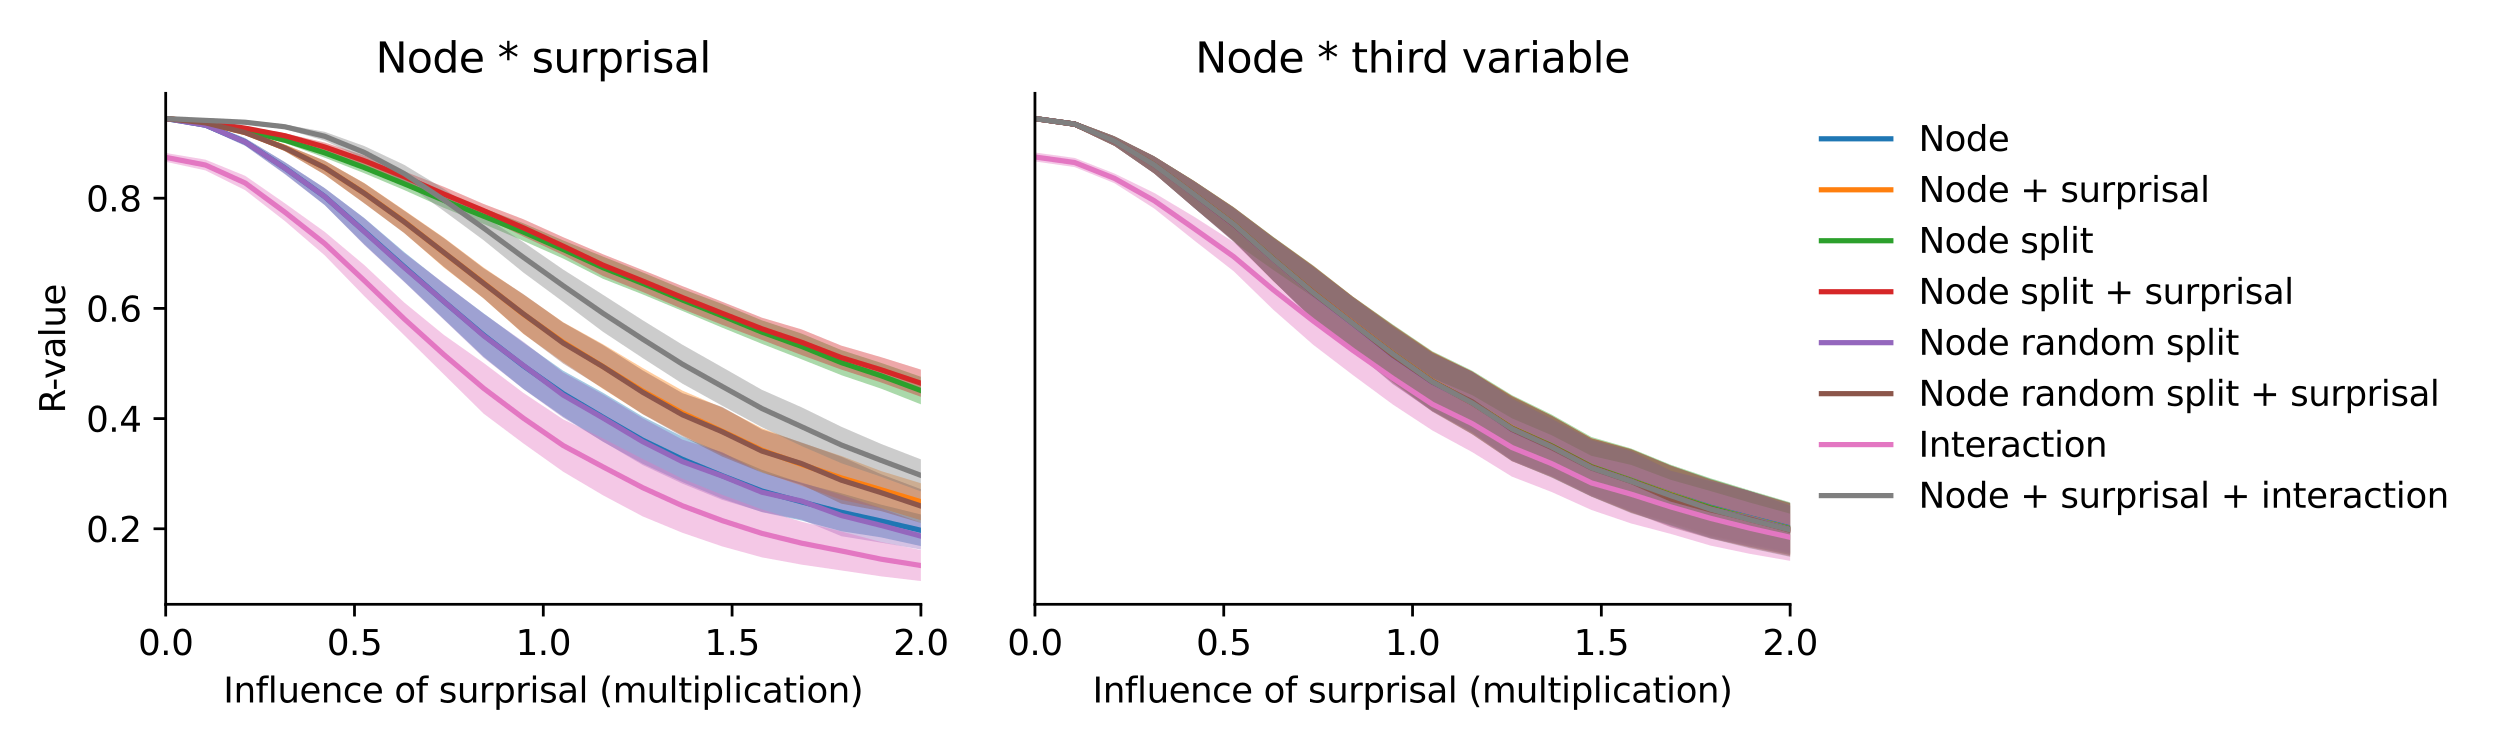 <?xml version="1.0" encoding="utf-8" standalone="no"?>
<!DOCTYPE svg PUBLIC "-//W3C//DTD SVG 1.1//EN"
  "http://www.w3.org/Graphics/SVG/1.1/DTD/svg11.dtd">
<svg xmlns:xlink="http://www.w3.org/1999/xlink" width="720pt" height="216pt" viewBox="0 0 720 216" xmlns="http://www.w3.org/2000/svg" version="1.1">
 <defs>
  <style type="text/css">*{stroke-linejoin: round; stroke-linecap: butt}</style>
 </defs>
 <g id="figure_1">
  <g id="patch_1">
   <path d="M 0 216 
L 720 216 
L 720 0 
L 0 0 
z
" style="fill: #ffffff"/>
  </g>
  <g id="axes_1">
   <g id="patch_2">
    <path d="M 47.72 174.04 
L 265.215 174.04 
L 265.215 26.88 
L 47.72 26.88 
z
" style="fill: #ffffff"/>
   </g>
   <g id="PolyCollection_1">
    <path d="M 47.72 33.569 
L 47.72 34.699 
L 59.167 36.793 
L 70.614 41.943 
L 82.061 50.072 
L 93.508 59.045 
L 104.956 70.426 
L 116.403 81.063 
L 127.85 91.946 
L 139.297 102.768 
L 150.744 112.019 
L 162.191 119.991 
L 173.638 127.223 
L 185.085 133.555 
L 196.532 138.83 
L 207.979 143.593 
L 219.427 147.508 
L 230.874 149.928 
L 242.321 152.999 
L 253.768 154.775 
L 265.215 157.28 
L 265.215 148.172 
L 265.215 148.172 
L 253.768 145.345 
L 242.321 142.067 
L 230.874 139.141 
L 219.427 135.31 
L 207.979 130.383 
L 196.532 125.748 
L 185.085 119.969 
L 173.638 113.093 
L 162.191 106.771 
L 150.744 98.696 
L 139.297 90.259 
L 127.85 81.718 
L 116.403 72.594 
L 104.956 62.836 
L 93.508 54.191 
L 82.061 46.736 
L 70.614 39.814 
L 59.167 35.271 
L 47.72 33.569 
z
" clip-path="url(#pf7d7b840b6)" style="fill: #1f77b4; fill-opacity: 0.4"/>
   </g>
   <g id="PolyCollection_2">
    <path d="M 47.72 33.578 
L 47.72 34.709 
L 59.167 35.966 
L 70.614 38.642 
L 82.061 43.544 
L 93.508 50.307 
L 104.956 58.563 
L 116.403 67.085 
L 127.85 77.068 
L 139.297 85.973 
L 150.744 96.179 
L 162.191 104.312 
L 173.638 111.993 
L 185.085 119.244 
L 196.532 125.383 
L 207.979 130.992 
L 219.427 135.956 
L 230.874 139.949 
L 242.321 143.966 
L 253.768 146.396 
L 265.215 149.817 
L 265.215 139.182 
L 265.215 139.182 
L 253.768 135.67 
L 242.321 131.327 
L 230.874 127.557 
L 219.427 123.322 
L 207.979 117.389 
L 196.532 112.489 
L 185.085 105.978 
L 173.638 99.127 
L 162.191 92.8 
L 150.744 84.81 
L 139.297 77.055 
L 127.85 68.453 
L 116.403 60.539 
L 104.956 52.749 
L 93.508 46.273 
L 82.061 41.622 
L 70.614 37.699 
L 59.167 34.782 
L 47.72 33.578 
z
" clip-path="url(#pf7d7b840b6)" style="fill: #ff7f0e; fill-opacity: 0.4"/>
   </g>
   <g id="PolyCollection_3">
    <path d="M 47.72 33.58 
L 47.72 34.711 
L 59.167 36.222 
L 70.614 38.294 
L 82.061 41.19 
L 93.508 45.419 
L 104.956 49.912 
L 116.403 54.731 
L 127.85 59.865 
L 139.297 64.516 
L 150.744 69.383 
L 162.191 74.46 
L 173.638 80.291 
L 185.085 84.788 
L 196.532 89.551 
L 207.979 94.361 
L 219.427 99.029 
L 230.874 103.486 
L 242.321 108.061 
L 253.768 111.939 
L 265.215 116.45 
L 265.215 108.515 
L 265.215 108.515 
L 253.768 104.516 
L 242.321 100.829 
L 230.874 96.071 
L 219.427 92.265 
L 207.979 87.544 
L 196.532 83.234 
L 185.085 78.457 
L 173.638 73.892 
L 162.191 69.246 
L 150.744 64.298 
L 139.297 60.035 
L 127.85 55.558 
L 116.403 51.124 
L 104.956 46.658 
L 93.508 42.632 
L 82.061 39.596 
L 70.614 36.955 
L 59.167 34.877 
L 47.72 33.58 
z
" clip-path="url(#pf7d7b840b6)" style="fill: #2ca02c; fill-opacity: 0.4"/>
   </g>
   <g id="PolyCollection_4">
    <path d="M 47.72 33.59 
L 47.72 34.718 
L 59.167 35.874 
L 70.614 37.427 
L 82.061 39.812 
L 93.508 43.605 
L 104.956 47.836 
L 116.403 52.468 
L 127.85 57.993 
L 139.297 62.59 
L 150.744 68.104 
L 162.191 73.474 
L 173.638 79.491 
L 185.085 84.087 
L 196.532 88.989 
L 207.979 93.549 
L 219.427 97.893 
L 230.874 102.283 
L 242.321 106.455 
L 253.768 110.155 
L 265.215 114.285 
L 265.215 106.448 
L 265.215 106.448 
L 253.768 102.865 
L 242.321 99.547 
L 230.874 94.871 
L 219.427 91.491 
L 207.979 86.902 
L 196.532 82.399 
L 185.085 77.781 
L 173.638 73.21 
L 162.191 68.31 
L 150.744 63.143 
L 139.297 58.751 
L 127.85 53.803 
L 116.403 49.333 
L 104.956 44.803 
L 93.508 41.042 
L 82.061 38.389 
L 70.614 36.399 
L 59.167 34.683 
L 47.72 33.59 
z
" clip-path="url(#pf7d7b840b6)" style="fill: #d62728; fill-opacity: 0.4"/>
   </g>
   <g id="PolyCollection_5">
    <path d="M 47.72 33.571 
L 47.72 34.707 
L 59.167 36.807 
L 70.614 42.016 
L 82.061 50.197 
L 93.508 59.07 
L 104.956 70.603 
L 116.403 81.207 
L 127.85 92.097 
L 139.297 103.033 
L 150.744 112.05 
L 162.191 120.301 
L 173.638 127.15 
L 185.085 133.924 
L 196.532 139.292 
L 207.979 143.962 
L 219.427 147.421 
L 230.874 149.666 
L 242.321 154.438 
L 253.768 156.299 
L 265.215 158.267 
L 265.215 150.552 
L 265.215 150.552 
L 253.768 146.355 
L 242.321 142.511 
L 230.874 138.965 
L 219.427 136.107 
L 207.979 130.222 
L 196.532 126.611 
L 185.085 120.465 
L 173.638 113.585 
L 162.191 107.26 
L 150.744 98.432 
L 139.297 90.344 
L 127.85 81.583 
L 116.403 72.853 
L 104.956 62.899 
L 93.508 54.181 
L 82.061 46.697 
L 70.614 39.79 
L 59.167 35.275 
L 47.72 33.571 
z
" clip-path="url(#pf7d7b840b6)" style="fill: #9467bd; fill-opacity: 0.4"/>
   </g>
   <g id="PolyCollection_6">
    <path d="M 47.72 33.582 
L 47.72 34.718 
L 59.167 35.976 
L 70.614 38.687 
L 82.061 43.579 
L 93.508 50.292 
L 104.956 58.595 
L 116.403 67.122 
L 127.85 76.88 
L 139.297 85.958 
L 150.744 96.09 
L 162.191 104.712 
L 173.638 111.852 
L 185.085 119.288 
L 196.532 125.692 
L 207.979 131.503 
L 219.427 136.136 
L 230.874 139.638 
L 242.321 145.063 
L 253.768 147.198 
L 265.215 150.602 
L 265.215 140.88 
L 265.215 140.88 
L 253.768 136.576 
L 242.321 131.534 
L 230.874 127.426 
L 219.427 123.683 
L 207.979 117.195 
L 196.532 113.227 
L 185.085 106.663 
L 173.638 99.352 
L 162.191 92.894 
L 150.744 84.729 
L 139.297 77.266 
L 127.85 68.575 
L 116.403 60.666 
L 104.956 52.805 
L 93.508 46.279 
L 82.061 41.67 
L 70.614 37.704 
L 59.167 34.782 
L 47.72 33.582 
z
" clip-path="url(#pf7d7b840b6)" style="fill: #8c564b; fill-opacity: 0.4"/>
   </g>
   <g id="PolyCollection_7">
    <path d="M 47.72 44.047 
L 47.72 46.6 
L 59.167 49.08 
L 70.614 54.777 
L 82.061 63.683 
L 93.508 73.538 
L 104.956 85.338 
L 116.403 96.54 
L 127.85 107.844 
L 139.297 119.148 
L 150.744 127.72 
L 162.191 135.854 
L 173.638 142.63 
L 185.085 148.724 
L 196.532 153.445 
L 207.979 157.367 
L 219.427 160.524 
L 230.874 162.624 
L 242.321 164.295 
L 253.768 165.996 
L 265.215 167.351 
L 265.215 158.403 
L 265.215 158.403 
L 253.768 156.092 
L 242.321 153.058 
L 230.874 150.255 
L 219.427 146.708 
L 207.979 142.501 
L 196.532 137.874 
L 185.085 132.171 
L 173.638 126.268 
L 162.191 120.771 
L 150.744 113.158 
L 139.297 104.537 
L 127.85 96.461 
L 116.403 87.107 
L 104.956 76.365 
L 93.508 66.766 
L 82.061 58.558 
L 70.614 50.638 
L 59.167 45.979 
L 47.72 44.047 
z
" clip-path="url(#pf7d7b840b6)" style="fill: #e377c2; fill-opacity: 0.4"/>
   </g>
   <g id="PolyCollection_8">
    <path d="M 47.72 33.589 
L 47.72 34.727 
L 59.167 35.229 
L 70.614 35.765 
L 82.061 37.151 
L 93.508 40.531 
L 104.956 45.772 
L 116.403 52.537 
L 127.85 60.771 
L 139.297 69.196 
L 150.744 78.504 
L 162.191 86.943 
L 173.638 95.551 
L 185.085 103.124 
L 196.532 110.496 
L 207.979 116.839 
L 219.427 123.034 
L 230.874 128.477 
L 242.321 133.416 
L 253.768 137.322 
L 265.215 141.523 
L 265.215 132.295 
L 265.215 132.295 
L 253.768 127.868 
L 242.321 122.914 
L 230.874 117.308 
L 219.427 112.272 
L 207.979 105.751 
L 196.532 99.28 
L 185.085 92.226 
L 173.638 84.885 
L 162.191 77.629 
L 150.744 69.732 
L 139.297 62.197 
L 127.85 54.405 
L 116.403 47.469 
L 104.956 42.081 
L 93.508 37.967 
L 82.061 35.882 
L 70.614 34.647 
L 59.167 34.112 
L 47.72 33.589 
z
" clip-path="url(#pf7d7b840b6)" style="fill: #7f7f7f; fill-opacity: 0.4"/>
   </g>
   <g id="matplotlib.axis_1">
    <g id="xtick_1">
     <g id="line2d_1">
      <defs>
       <path id="m306937b724" d="M 0 0 
L 0 3.5 
" style="stroke: #000000; stroke-width: 0.8"/>
      </defs>
      <g>
       <use xlink:href="#m306937b724" x="47.72" y="174.04" style="stroke: #000000; stroke-width: 0.8"/>
      </g>
     </g>
     <g id="text_1">
      <!-- 0.0 -->
      <g transform="translate(39.768 188.638)scale(0.1 -0.1)">
       <defs>
        <path id="DejaVuSans-30" d="M 2034 4250 
Q 1547 4250 1301 3770 
Q 1056 3291 1056 2328 
Q 1056 1369 1301 889 
Q 1547 409 2034 409 
Q 2525 409 2770 889 
Q 3016 1369 3016 2328 
Q 3016 3291 2770 3770 
Q 2525 4250 2034 4250 
z
M 2034 4750 
Q 2819 4750 3233 4129 
Q 3647 3509 3647 2328 
Q 3647 1150 3233 529 
Q 2819 -91 2034 -91 
Q 1250 -91 836 529 
Q 422 1150 422 2328 
Q 422 3509 836 4129 
Q 1250 4750 2034 4750 
z
" transform="scale(0.016)"/>
        <path id="DejaVuSans-2e" d="M 684 794 
L 1344 794 
L 1344 0 
L 684 0 
L 684 794 
z
" transform="scale(0.016)"/>
       </defs>
       <use xlink:href="#DejaVuSans-30"/>
       <use xlink:href="#DejaVuSans-2e" x="63.623"/>
       <use xlink:href="#DejaVuSans-30" x="95.41"/>
      </g>
     </g>
    </g>
    <g id="xtick_2">
     <g id="line2d_2">
      <g>
       <use xlink:href="#m306937b724" x="102.094" y="174.04" style="stroke: #000000; stroke-width: 0.8"/>
      </g>
     </g>
     <g id="text_2">
      <!-- 0.5 -->
      <g transform="translate(94.142 188.638)scale(0.1 -0.1)">
       <defs>
        <path id="DejaVuSans-35" d="M 691 4666 
L 3169 4666 
L 3169 4134 
L 1269 4134 
L 1269 2991 
Q 1406 3038 1543 3061 
Q 1681 3084 1819 3084 
Q 2600 3084 3056 2656 
Q 3513 2228 3513 1497 
Q 3513 744 3044 326 
Q 2575 -91 1722 -91 
Q 1428 -91 1123 -41 
Q 819 9 494 109 
L 494 744 
Q 775 591 1075 516 
Q 1375 441 1709 441 
Q 2250 441 2565 725 
Q 2881 1009 2881 1497 
Q 2881 1984 2565 2268 
Q 2250 2553 1709 2553 
Q 1456 2553 1204 2497 
Q 953 2441 691 2322 
L 691 4666 
z
" transform="scale(0.016)"/>
       </defs>
       <use xlink:href="#DejaVuSans-30"/>
       <use xlink:href="#DejaVuSans-2e" x="63.623"/>
       <use xlink:href="#DejaVuSans-35" x="95.41"/>
      </g>
     </g>
    </g>
    <g id="xtick_3">
     <g id="line2d_3">
      <g>
       <use xlink:href="#m306937b724" x="156.468" y="174.04" style="stroke: #000000; stroke-width: 0.8"/>
      </g>
     </g>
     <g id="text_3">
      <!-- 1.0 -->
      <g transform="translate(148.516 188.638)scale(0.1 -0.1)">
       <defs>
        <path id="DejaVuSans-31" d="M 794 531 
L 1825 531 
L 1825 4091 
L 703 3866 
L 703 4441 
L 1819 4666 
L 2450 4666 
L 2450 531 
L 3481 531 
L 3481 0 
L 794 0 
L 794 531 
z
" transform="scale(0.016)"/>
       </defs>
       <use xlink:href="#DejaVuSans-31"/>
       <use xlink:href="#DejaVuSans-2e" x="63.623"/>
       <use xlink:href="#DejaVuSans-30" x="95.41"/>
      </g>
     </g>
    </g>
    <g id="xtick_4">
     <g id="line2d_4">
      <g>
       <use xlink:href="#m306937b724" x="210.841" y="174.04" style="stroke: #000000; stroke-width: 0.8"/>
      </g>
     </g>
     <g id="text_4">
      <!-- 1.5 -->
      <g transform="translate(202.89 188.638)scale(0.1 -0.1)">
       <use xlink:href="#DejaVuSans-31"/>
       <use xlink:href="#DejaVuSans-2e" x="63.623"/>
       <use xlink:href="#DejaVuSans-35" x="95.41"/>
      </g>
     </g>
    </g>
    <g id="xtick_5">
     <g id="line2d_5">
      <g>
       <use xlink:href="#m306937b724" x="265.215" y="174.04" style="stroke: #000000; stroke-width: 0.8"/>
      </g>
     </g>
     <g id="text_5">
      <!-- 2.0 -->
      <g transform="translate(257.263 188.638)scale(0.1 -0.1)">
       <defs>
        <path id="DejaVuSans-32" d="M 1228 531 
L 3431 531 
L 3431 0 
L 469 0 
L 469 531 
Q 828 903 1448 1529 
Q 2069 2156 2228 2338 
Q 2531 2678 2651 2914 
Q 2772 3150 2772 3378 
Q 2772 3750 2511 3984 
Q 2250 4219 1831 4219 
Q 1534 4219 1204 4116 
Q 875 4013 500 3803 
L 500 4441 
Q 881 4594 1212 4672 
Q 1544 4750 1819 4750 
Q 2544 4750 2975 4387 
Q 3406 4025 3406 3419 
Q 3406 3131 3298 2873 
Q 3191 2616 2906 2266 
Q 2828 2175 2409 1742 
Q 1991 1309 1228 531 
z
" transform="scale(0.016)"/>
       </defs>
       <use xlink:href="#DejaVuSans-32"/>
       <use xlink:href="#DejaVuSans-2e" x="63.623"/>
       <use xlink:href="#DejaVuSans-30" x="95.41"/>
      </g>
     </g>
    </g>
    <g id="text_6">
     <!-- Influence of surprisal (multiplication) -->
     <g transform="translate(64.321 202.317)scale(0.1 -0.1)">
      <defs>
       <path id="DejaVuSans-49" d="M 628 4666 
L 1259 4666 
L 1259 0 
L 628 0 
L 628 4666 
z
" transform="scale(0.016)"/>
       <path id="DejaVuSans-6e" d="M 3513 2113 
L 3513 0 
L 2938 0 
L 2938 2094 
Q 2938 2591 2744 2837 
Q 2550 3084 2163 3084 
Q 1697 3084 1428 2787 
Q 1159 2491 1159 1978 
L 1159 0 
L 581 0 
L 581 3500 
L 1159 3500 
L 1159 2956 
Q 1366 3272 1645 3428 
Q 1925 3584 2291 3584 
Q 2894 3584 3203 3211 
Q 3513 2838 3513 2113 
z
" transform="scale(0.016)"/>
       <path id="DejaVuSans-66" d="M 2375 4863 
L 2375 4384 
L 1825 4384 
Q 1516 4384 1395 4259 
Q 1275 4134 1275 3809 
L 1275 3500 
L 2222 3500 
L 2222 3053 
L 1275 3053 
L 1275 0 
L 697 0 
L 697 3053 
L 147 3053 
L 147 3500 
L 697 3500 
L 697 3744 
Q 697 4328 969 4595 
Q 1241 4863 1831 4863 
L 2375 4863 
z
" transform="scale(0.016)"/>
       <path id="DejaVuSans-6c" d="M 603 4863 
L 1178 4863 
L 1178 0 
L 603 0 
L 603 4863 
z
" transform="scale(0.016)"/>
       <path id="DejaVuSans-75" d="M 544 1381 
L 544 3500 
L 1119 3500 
L 1119 1403 
Q 1119 906 1312 657 
Q 1506 409 1894 409 
Q 2359 409 2629 706 
Q 2900 1003 2900 1516 
L 2900 3500 
L 3475 3500 
L 3475 0 
L 2900 0 
L 2900 538 
Q 2691 219 2414 64 
Q 2138 -91 1772 -91 
Q 1169 -91 856 284 
Q 544 659 544 1381 
z
M 1991 3584 
L 1991 3584 
z
" transform="scale(0.016)"/>
       <path id="DejaVuSans-65" d="M 3597 1894 
L 3597 1613 
L 953 1613 
Q 991 1019 1311 708 
Q 1631 397 2203 397 
Q 2534 397 2845 478 
Q 3156 559 3463 722 
L 3463 178 
Q 3153 47 2828 -22 
Q 2503 -91 2169 -91 
Q 1331 -91 842 396 
Q 353 884 353 1716 
Q 353 2575 817 3079 
Q 1281 3584 2069 3584 
Q 2775 3584 3186 3129 
Q 3597 2675 3597 1894 
z
M 3022 2063 
Q 3016 2534 2758 2815 
Q 2500 3097 2075 3097 
Q 1594 3097 1305 2825 
Q 1016 2553 972 2059 
L 3022 2063 
z
" transform="scale(0.016)"/>
       <path id="DejaVuSans-63" d="M 3122 3366 
L 3122 2828 
Q 2878 2963 2633 3030 
Q 2388 3097 2138 3097 
Q 1578 3097 1268 2742 
Q 959 2388 959 1747 
Q 959 1106 1268 751 
Q 1578 397 2138 397 
Q 2388 397 2633 464 
Q 2878 531 3122 666 
L 3122 134 
Q 2881 22 2623 -34 
Q 2366 -91 2075 -91 
Q 1284 -91 818 406 
Q 353 903 353 1747 
Q 353 2603 823 3093 
Q 1294 3584 2113 3584 
Q 2378 3584 2631 3529 
Q 2884 3475 3122 3366 
z
" transform="scale(0.016)"/>
       <path id="DejaVuSans-20" transform="scale(0.016)"/>
       <path id="DejaVuSans-6f" d="M 1959 3097 
Q 1497 3097 1228 2736 
Q 959 2375 959 1747 
Q 959 1119 1226 758 
Q 1494 397 1959 397 
Q 2419 397 2687 759 
Q 2956 1122 2956 1747 
Q 2956 2369 2687 2733 
Q 2419 3097 1959 3097 
z
M 1959 3584 
Q 2709 3584 3137 3096 
Q 3566 2609 3566 1747 
Q 3566 888 3137 398 
Q 2709 -91 1959 -91 
Q 1206 -91 779 398 
Q 353 888 353 1747 
Q 353 2609 779 3096 
Q 1206 3584 1959 3584 
z
" transform="scale(0.016)"/>
       <path id="DejaVuSans-73" d="M 2834 3397 
L 2834 2853 
Q 2591 2978 2328 3040 
Q 2066 3103 1784 3103 
Q 1356 3103 1142 2972 
Q 928 2841 928 2578 
Q 928 2378 1081 2264 
Q 1234 2150 1697 2047 
L 1894 2003 
Q 2506 1872 2764 1633 
Q 3022 1394 3022 966 
Q 3022 478 2636 193 
Q 2250 -91 1575 -91 
Q 1294 -91 989 -36 
Q 684 19 347 128 
L 347 722 
Q 666 556 975 473 
Q 1284 391 1588 391 
Q 1994 391 2212 530 
Q 2431 669 2431 922 
Q 2431 1156 2273 1281 
Q 2116 1406 1581 1522 
L 1381 1569 
Q 847 1681 609 1914 
Q 372 2147 372 2553 
Q 372 3047 722 3315 
Q 1072 3584 1716 3584 
Q 2034 3584 2315 3537 
Q 2597 3491 2834 3397 
z
" transform="scale(0.016)"/>
       <path id="DejaVuSans-72" d="M 2631 2963 
Q 2534 3019 2420 3045 
Q 2306 3072 2169 3072 
Q 1681 3072 1420 2755 
Q 1159 2438 1159 1844 
L 1159 0 
L 581 0 
L 581 3500 
L 1159 3500 
L 1159 2956 
Q 1341 3275 1631 3429 
Q 1922 3584 2338 3584 
Q 2397 3584 2469 3576 
Q 2541 3569 2628 3553 
L 2631 2963 
z
" transform="scale(0.016)"/>
       <path id="DejaVuSans-70" d="M 1159 525 
L 1159 -1331 
L 581 -1331 
L 581 3500 
L 1159 3500 
L 1159 2969 
Q 1341 3281 1617 3432 
Q 1894 3584 2278 3584 
Q 2916 3584 3314 3078 
Q 3713 2572 3713 1747 
Q 3713 922 3314 415 
Q 2916 -91 2278 -91 
Q 1894 -91 1617 61 
Q 1341 213 1159 525 
z
M 3116 1747 
Q 3116 2381 2855 2742 
Q 2594 3103 2138 3103 
Q 1681 3103 1420 2742 
Q 1159 2381 1159 1747 
Q 1159 1113 1420 752 
Q 1681 391 2138 391 
Q 2594 391 2855 752 
Q 3116 1113 3116 1747 
z
" transform="scale(0.016)"/>
       <path id="DejaVuSans-69" d="M 603 3500 
L 1178 3500 
L 1178 0 
L 603 0 
L 603 3500 
z
M 603 4863 
L 1178 4863 
L 1178 4134 
L 603 4134 
L 603 4863 
z
" transform="scale(0.016)"/>
       <path id="DejaVuSans-61" d="M 2194 1759 
Q 1497 1759 1228 1600 
Q 959 1441 959 1056 
Q 959 750 1161 570 
Q 1363 391 1709 391 
Q 2188 391 2477 730 
Q 2766 1069 2766 1631 
L 2766 1759 
L 2194 1759 
z
M 3341 1997 
L 3341 0 
L 2766 0 
L 2766 531 
Q 2569 213 2275 61 
Q 1981 -91 1556 -91 
Q 1019 -91 701 211 
Q 384 513 384 1019 
Q 384 1609 779 1909 
Q 1175 2209 1959 2209 
L 2766 2209 
L 2766 2266 
Q 2766 2663 2505 2880 
Q 2244 3097 1772 3097 
Q 1472 3097 1187 3025 
Q 903 2953 641 2809 
L 641 3341 
Q 956 3463 1253 3523 
Q 1550 3584 1831 3584 
Q 2591 3584 2966 3190 
Q 3341 2797 3341 1997 
z
" transform="scale(0.016)"/>
       <path id="DejaVuSans-28" d="M 1984 4856 
Q 1566 4138 1362 3434 
Q 1159 2731 1159 2009 
Q 1159 1288 1364 580 
Q 1569 -128 1984 -844 
L 1484 -844 
Q 1016 -109 783 600 
Q 550 1309 550 2009 
Q 550 2706 781 3412 
Q 1013 4119 1484 4856 
L 1984 4856 
z
" transform="scale(0.016)"/>
       <path id="DejaVuSans-6d" d="M 3328 2828 
Q 3544 3216 3844 3400 
Q 4144 3584 4550 3584 
Q 5097 3584 5394 3201 
Q 5691 2819 5691 2113 
L 5691 0 
L 5113 0 
L 5113 2094 
Q 5113 2597 4934 2840 
Q 4756 3084 4391 3084 
Q 3944 3084 3684 2787 
Q 3425 2491 3425 1978 
L 3425 0 
L 2847 0 
L 2847 2094 
Q 2847 2600 2669 2842 
Q 2491 3084 2119 3084 
Q 1678 3084 1418 2786 
Q 1159 2488 1159 1978 
L 1159 0 
L 581 0 
L 581 3500 
L 1159 3500 
L 1159 2956 
Q 1356 3278 1631 3431 
Q 1906 3584 2284 3584 
Q 2666 3584 2933 3390 
Q 3200 3197 3328 2828 
z
" transform="scale(0.016)"/>
       <path id="DejaVuSans-74" d="M 1172 4494 
L 1172 3500 
L 2356 3500 
L 2356 3053 
L 1172 3053 
L 1172 1153 
Q 1172 725 1289 603 
Q 1406 481 1766 481 
L 2356 481 
L 2356 0 
L 1766 0 
Q 1100 0 847 248 
Q 594 497 594 1153 
L 594 3053 
L 172 3053 
L 172 3500 
L 594 3500 
L 594 4494 
L 1172 4494 
z
" transform="scale(0.016)"/>
       <path id="DejaVuSans-29" d="M 513 4856 
L 1013 4856 
Q 1481 4119 1714 3412 
Q 1947 2706 1947 2009 
Q 1947 1309 1714 600 
Q 1481 -109 1013 -844 
L 513 -844 
Q 928 -128 1133 580 
Q 1338 1288 1338 2009 
Q 1338 2731 1133 3434 
Q 928 4138 513 4856 
z
" transform="scale(0.016)"/>
      </defs>
      <use xlink:href="#DejaVuSans-49"/>
      <use xlink:href="#DejaVuSans-6e" x="29.492"/>
      <use xlink:href="#DejaVuSans-66" x="92.871"/>
      <use xlink:href="#DejaVuSans-6c" x="128.076"/>
      <use xlink:href="#DejaVuSans-75" x="155.859"/>
      <use xlink:href="#DejaVuSans-65" x="219.238"/>
      <use xlink:href="#DejaVuSans-6e" x="280.762"/>
      <use xlink:href="#DejaVuSans-63" x="344.141"/>
      <use xlink:href="#DejaVuSans-65" x="399.121"/>
      <use xlink:href="#DejaVuSans-20" x="460.645"/>
      <use xlink:href="#DejaVuSans-6f" x="492.432"/>
      <use xlink:href="#DejaVuSans-66" x="553.613"/>
      <use xlink:href="#DejaVuSans-20" x="588.818"/>
      <use xlink:href="#DejaVuSans-73" x="620.605"/>
      <use xlink:href="#DejaVuSans-75" x="672.705"/>
      <use xlink:href="#DejaVuSans-72" x="736.084"/>
      <use xlink:href="#DejaVuSans-70" x="777.197"/>
      <use xlink:href="#DejaVuSans-72" x="840.674"/>
      <use xlink:href="#DejaVuSans-69" x="881.787"/>
      <use xlink:href="#DejaVuSans-73" x="909.57"/>
      <use xlink:href="#DejaVuSans-61" x="961.67"/>
      <use xlink:href="#DejaVuSans-6c" x="1022.949"/>
      <use xlink:href="#DejaVuSans-20" x="1050.732"/>
      <use xlink:href="#DejaVuSans-28" x="1082.52"/>
      <use xlink:href="#DejaVuSans-6d" x="1121.533"/>
      <use xlink:href="#DejaVuSans-75" x="1218.945"/>
      <use xlink:href="#DejaVuSans-6c" x="1282.324"/>
      <use xlink:href="#DejaVuSans-74" x="1310.107"/>
      <use xlink:href="#DejaVuSans-69" x="1349.316"/>
      <use xlink:href="#DejaVuSans-70" x="1377.1"/>
      <use xlink:href="#DejaVuSans-6c" x="1440.576"/>
      <use xlink:href="#DejaVuSans-69" x="1468.359"/>
      <use xlink:href="#DejaVuSans-63" x="1496.143"/>
      <use xlink:href="#DejaVuSans-61" x="1551.123"/>
      <use xlink:href="#DejaVuSans-74" x="1612.402"/>
      <use xlink:href="#DejaVuSans-69" x="1651.611"/>
      <use xlink:href="#DejaVuSans-6f" x="1679.395"/>
      <use xlink:href="#DejaVuSans-6e" x="1740.576"/>
      <use xlink:href="#DejaVuSans-29" x="1803.955"/>
     </g>
    </g>
   </g>
   <g id="matplotlib.axis_2">
    <g id="ytick_1">
     <g id="line2d_6">
      <defs>
       <path id="mfda94420a6" d="M 0 0 
L -3.5 0 
" style="stroke: #000000; stroke-width: 0.8"/>
      </defs>
      <g>
       <use xlink:href="#mfda94420a6" x="47.72" y="152.284" style="stroke: #000000; stroke-width: 0.8"/>
      </g>
     </g>
     <g id="text_7">
      <!-- 0.2 -->
      <g transform="translate(24.817 156.083)scale(0.1 -0.1)">
       <use xlink:href="#DejaVuSans-30"/>
       <use xlink:href="#DejaVuSans-2e" x="63.623"/>
       <use xlink:href="#DejaVuSans-32" x="95.41"/>
      </g>
     </g>
    </g>
    <g id="ytick_2">
     <g id="line2d_7">
      <g>
       <use xlink:href="#mfda94420a6" x="47.72" y="120.55" style="stroke: #000000; stroke-width: 0.8"/>
      </g>
     </g>
     <g id="text_8">
      <!-- 0.4 -->
      <g transform="translate(24.817 124.35)scale(0.1 -0.1)">
       <defs>
        <path id="DejaVuSans-34" d="M 2419 4116 
L 825 1625 
L 2419 1625 
L 2419 4116 
z
M 2253 4666 
L 3047 4666 
L 3047 1625 
L 3713 1625 
L 3713 1100 
L 3047 1100 
L 3047 0 
L 2419 0 
L 2419 1100 
L 313 1100 
L 313 1709 
L 2253 4666 
z
" transform="scale(0.016)"/>
       </defs>
       <use xlink:href="#DejaVuSans-30"/>
       <use xlink:href="#DejaVuSans-2e" x="63.623"/>
       <use xlink:href="#DejaVuSans-34" x="95.41"/>
      </g>
     </g>
    </g>
    <g id="ytick_3">
     <g id="line2d_8">
      <g>
       <use xlink:href="#mfda94420a6" x="47.72" y="88.817" style="stroke: #000000; stroke-width: 0.8"/>
      </g>
     </g>
     <g id="text_9">
      <!-- 0.6 -->
      <g transform="translate(24.817 92.616)scale(0.1 -0.1)">
       <defs>
        <path id="DejaVuSans-36" d="M 2113 2584 
Q 1688 2584 1439 2293 
Q 1191 2003 1191 1497 
Q 1191 994 1439 701 
Q 1688 409 2113 409 
Q 2538 409 2786 701 
Q 3034 994 3034 1497 
Q 3034 2003 2786 2293 
Q 2538 2584 2113 2584 
z
M 3366 4563 
L 3366 3988 
Q 3128 4100 2886 4159 
Q 2644 4219 2406 4219 
Q 1781 4219 1451 3797 
Q 1122 3375 1075 2522 
Q 1259 2794 1537 2939 
Q 1816 3084 2150 3084 
Q 2853 3084 3261 2657 
Q 3669 2231 3669 1497 
Q 3669 778 3244 343 
Q 2819 -91 2113 -91 
Q 1303 -91 875 529 
Q 447 1150 447 2328 
Q 447 3434 972 4092 
Q 1497 4750 2381 4750 
Q 2619 4750 2861 4703 
Q 3103 4656 3366 4563 
z
" transform="scale(0.016)"/>
       </defs>
       <use xlink:href="#DejaVuSans-30"/>
       <use xlink:href="#DejaVuSans-2e" x="63.623"/>
       <use xlink:href="#DejaVuSans-36" x="95.41"/>
      </g>
     </g>
    </g>
    <g id="ytick_4">
     <g id="line2d_9">
      <g>
       <use xlink:href="#mfda94420a6" x="47.72" y="57.083" style="stroke: #000000; stroke-width: 0.8"/>
      </g>
     </g>
     <g id="text_10">
      <!-- 0.8 -->
      <g transform="translate(24.817 60.882)scale(0.1 -0.1)">
       <defs>
        <path id="DejaVuSans-38" d="M 2034 2216 
Q 1584 2216 1326 1975 
Q 1069 1734 1069 1313 
Q 1069 891 1326 650 
Q 1584 409 2034 409 
Q 2484 409 2743 651 
Q 3003 894 3003 1313 
Q 3003 1734 2745 1975 
Q 2488 2216 2034 2216 
z
M 1403 2484 
Q 997 2584 770 2862 
Q 544 3141 544 3541 
Q 544 4100 942 4425 
Q 1341 4750 2034 4750 
Q 2731 4750 3128 4425 
Q 3525 4100 3525 3541 
Q 3525 3141 3298 2862 
Q 3072 2584 2669 2484 
Q 3125 2378 3379 2068 
Q 3634 1759 3634 1313 
Q 3634 634 3220 271 
Q 2806 -91 2034 -91 
Q 1263 -91 848 271 
Q 434 634 434 1313 
Q 434 1759 690 2068 
Q 947 2378 1403 2484 
z
M 1172 3481 
Q 1172 3119 1398 2916 
Q 1625 2713 2034 2713 
Q 2441 2713 2670 2916 
Q 2900 3119 2900 3481 
Q 2900 3844 2670 4047 
Q 2441 4250 2034 4250 
Q 1625 4250 1398 4047 
Q 1172 3844 1172 3481 
z
" transform="scale(0.016)"/>
       </defs>
       <use xlink:href="#DejaVuSans-30"/>
       <use xlink:href="#DejaVuSans-2e" x="63.623"/>
       <use xlink:href="#DejaVuSans-38" x="95.41"/>
      </g>
     </g>
    </g>
    <g id="text_11">
     <!-- R-value -->
     <g transform="translate(18.737 119.065)rotate(-90)scale(0.1 -0.1)">
      <defs>
       <path id="DejaVuSans-52" d="M 2841 2188 
Q 3044 2119 3236 1894 
Q 3428 1669 3622 1275 
L 4263 0 
L 3584 0 
L 2988 1197 
Q 2756 1666 2539 1819 
Q 2322 1972 1947 1972 
L 1259 1972 
L 1259 0 
L 628 0 
L 628 4666 
L 2053 4666 
Q 2853 4666 3247 4331 
Q 3641 3997 3641 3322 
Q 3641 2881 3436 2590 
Q 3231 2300 2841 2188 
z
M 1259 4147 
L 1259 2491 
L 2053 2491 
Q 2509 2491 2742 2702 
Q 2975 2913 2975 3322 
Q 2975 3731 2742 3939 
Q 2509 4147 2053 4147 
L 1259 4147 
z
" transform="scale(0.016)"/>
       <path id="DejaVuSans-2d" d="M 313 2009 
L 1997 2009 
L 1997 1497 
L 313 1497 
L 313 2009 
z
" transform="scale(0.016)"/>
       <path id="DejaVuSans-76" d="M 191 3500 
L 800 3500 
L 1894 563 
L 2988 3500 
L 3597 3500 
L 2284 0 
L 1503 0 
L 191 3500 
z
" transform="scale(0.016)"/>
      </defs>
      <use xlink:href="#DejaVuSans-52"/>
      <use xlink:href="#DejaVuSans-2d" x="65.482"/>
      <use xlink:href="#DejaVuSans-76" x="98.941"/>
      <use xlink:href="#DejaVuSans-61" x="158.121"/>
      <use xlink:href="#DejaVuSans-6c" x="219.4"/>
      <use xlink:href="#DejaVuSans-75" x="247.184"/>
      <use xlink:href="#DejaVuSans-65" x="310.562"/>
     </g>
    </g>
   </g>
   <g id="line2d_10">
    <path d="M 47.72 34.134 
L 59.167 36.032 
L 70.614 40.878 
L 82.061 48.404 
L 93.508 56.618 
L 104.956 66.631 
L 116.403 76.828 
L 127.85 86.832 
L 139.297 96.514 
L 150.744 105.357 
L 162.191 113.381 
L 173.638 120.158 
L 185.085 126.762 
L 196.532 132.289 
L 207.979 136.988 
L 219.427 141.409 
L 230.874 144.534 
L 242.321 147.533 
L 253.768 150.06 
L 265.215 152.726 
" clip-path="url(#pf7d7b840b6)" style="fill: none; stroke: #1f77b4; stroke-width: 1.5; stroke-linecap: square"/>
   </g>
   <g id="line2d_11">
    <path d="M 47.72 34.143 
L 59.167 35.374 
L 70.614 38.17 
L 82.061 42.583 
L 93.508 48.29 
L 104.956 55.656 
L 116.403 63.812 
L 127.85 72.76 
L 139.297 81.514 
L 150.744 90.494 
L 162.191 98.556 
L 173.638 105.56 
L 185.085 112.611 
L 196.532 118.936 
L 207.979 124.191 
L 219.427 129.639 
L 230.874 133.753 
L 242.321 137.646 
L 253.768 141.033 
L 265.215 144.499 
" clip-path="url(#pf7d7b840b6)" style="fill: none; stroke: #ff7f0e; stroke-width: 1.5; stroke-linecap: square"/>
   </g>
   <g id="line2d_12">
    <path d="M 47.72 34.145 
L 59.167 35.549 
L 70.614 37.625 
L 82.061 40.393 
L 93.508 44.026 
L 104.956 48.285 
L 116.403 52.928 
L 127.85 57.711 
L 139.297 62.276 
L 150.744 66.84 
L 162.191 71.853 
L 173.638 77.091 
L 185.085 81.622 
L 196.532 86.393 
L 207.979 90.953 
L 219.427 95.647 
L 230.874 99.778 
L 242.321 104.445 
L 253.768 108.227 
L 265.215 112.482 
" clip-path="url(#pf7d7b840b6)" style="fill: none; stroke: #2ca02c; stroke-width: 1.5; stroke-linecap: square"/>
   </g>
   <g id="line2d_13">
    <path d="M 47.72 34.154 
L 59.167 35.279 
L 70.614 36.913 
L 82.061 39.101 
L 93.508 42.324 
L 104.956 46.32 
L 116.403 50.9 
L 127.85 55.898 
L 139.297 60.67 
L 150.744 65.624 
L 162.191 70.892 
L 173.638 76.35 
L 185.085 80.934 
L 196.532 85.694 
L 207.979 90.226 
L 219.427 94.692 
L 230.874 98.577 
L 242.321 103.001 
L 253.768 106.51 
L 265.215 110.367 
" clip-path="url(#pf7d7b840b6)" style="fill: none; stroke: #d62728; stroke-width: 1.5; stroke-linecap: square"/>
   </g>
   <g id="line2d_14">
    <path d="M 47.72 34.139 
L 59.167 36.041 
L 70.614 40.903 
L 82.061 48.447 
L 93.508 56.625 
L 104.956 66.751 
L 116.403 77.03 
L 127.85 86.84 
L 139.297 96.689 
L 150.744 105.241 
L 162.191 113.78 
L 173.638 120.367 
L 185.085 127.194 
L 196.532 132.951 
L 207.979 137.092 
L 219.427 141.764 
L 230.874 144.315 
L 242.321 148.474 
L 253.768 151.327 
L 265.215 154.409 
" clip-path="url(#pf7d7b840b6)" style="fill: none; stroke: #9467bd; stroke-width: 1.5; stroke-linecap: square"/>
   </g>
   <g id="line2d_15">
    <path d="M 47.72 34.15 
L 59.167 35.379 
L 70.614 38.195 
L 82.061 42.625 
L 93.508 48.285 
L 104.956 55.7 
L 116.403 63.894 
L 127.85 72.727 
L 139.297 81.612 
L 150.744 90.41 
L 162.191 98.803 
L 173.638 105.602 
L 185.085 112.976 
L 196.532 119.459 
L 207.979 124.349 
L 219.427 129.909 
L 230.874 133.532 
L 242.321 138.298 
L 253.768 141.887 
L 265.215 145.741 
" clip-path="url(#pf7d7b840b6)" style="fill: none; stroke: #8c564b; stroke-width: 1.5; stroke-linecap: square"/>
   </g>
   <g id="line2d_16">
    <path d="M 47.72 45.324 
L 59.167 47.53 
L 70.614 52.708 
L 82.061 61.12 
L 93.508 70.152 
L 104.956 80.851 
L 116.403 91.824 
L 127.85 102.152 
L 139.297 111.843 
L 150.744 120.439 
L 162.191 128.312 
L 173.638 134.449 
L 185.085 140.448 
L 196.532 145.66 
L 207.979 149.934 
L 219.427 153.616 
L 230.874 156.44 
L 242.321 158.677 
L 253.768 161.044 
L 265.215 162.877 
" clip-path="url(#pf7d7b840b6)" style="fill: none; stroke: #e377c2; stroke-width: 1.5; stroke-linecap: square"/>
   </g>
   <g id="line2d_17">
    <path d="M 47.72 34.158 
L 59.167 34.671 
L 70.614 35.206 
L 82.061 36.517 
L 93.508 39.249 
L 104.956 43.926 
L 116.403 50.003 
L 127.85 57.588 
L 139.297 65.697 
L 150.744 74.118 
L 162.191 82.286 
L 173.638 90.218 
L 185.085 97.675 
L 196.532 104.888 
L 207.979 111.295 
L 219.427 117.653 
L 230.874 122.892 
L 242.321 128.165 
L 253.768 132.595 
L 265.215 136.909 
" clip-path="url(#pf7d7b840b6)" style="fill: none; stroke: #7f7f7f; stroke-width: 1.5; stroke-linecap: square"/>
   </g>
   <g id="patch_3">
    <path d="M 47.72 174.04 
L 47.72 26.88 
" style="fill: none; stroke: #000000; stroke-width: 0.8; stroke-linejoin: miter; stroke-linecap: square"/>
   </g>
   <g id="patch_4">
    <path d="M 47.72 174.04 
L 265.215 174.04 
" style="fill: none; stroke: #000000; stroke-width: 0.8; stroke-linejoin: miter; stroke-linecap: square"/>
   </g>
   <g id="text_12">
    <!-- Node * surprisal -->
    <g transform="translate(108.186 20.88)scale(0.12 -0.12)">
     <defs>
      <path id="DejaVuSans-4e" d="M 628 4666 
L 1478 4666 
L 3547 763 
L 3547 4666 
L 4159 4666 
L 4159 0 
L 3309 0 
L 1241 3903 
L 1241 0 
L 628 0 
L 628 4666 
z
" transform="scale(0.016)"/>
      <path id="DejaVuSans-64" d="M 2906 2969 
L 2906 4863 
L 3481 4863 
L 3481 0 
L 2906 0 
L 2906 525 
Q 2725 213 2448 61 
Q 2172 -91 1784 -91 
Q 1150 -91 751 415 
Q 353 922 353 1747 
Q 353 2572 751 3078 
Q 1150 3584 1784 3584 
Q 2172 3584 2448 3432 
Q 2725 3281 2906 2969 
z
M 947 1747 
Q 947 1113 1208 752 
Q 1469 391 1925 391 
Q 2381 391 2643 752 
Q 2906 1113 2906 1747 
Q 2906 2381 2643 2742 
Q 2381 3103 1925 3103 
Q 1469 3103 1208 2742 
Q 947 2381 947 1747 
z
" transform="scale(0.016)"/>
      <path id="DejaVuSans-2a" d="M 3009 3897 
L 1888 3291 
L 3009 2681 
L 2828 2375 
L 1778 3009 
L 1778 1831 
L 1422 1831 
L 1422 3009 
L 372 2375 
L 191 2681 
L 1313 3291 
L 191 3897 
L 372 4206 
L 1422 3572 
L 1422 4750 
L 1778 4750 
L 1778 3572 
L 2828 4206 
L 3009 3897 
z
" transform="scale(0.016)"/>
     </defs>
     <use xlink:href="#DejaVuSans-4e"/>
     <use xlink:href="#DejaVuSans-6f" x="74.805"/>
     <use xlink:href="#DejaVuSans-64" x="135.986"/>
     <use xlink:href="#DejaVuSans-65" x="199.463"/>
     <use xlink:href="#DejaVuSans-20" x="260.986"/>
     <use xlink:href="#DejaVuSans-2a" x="292.773"/>
     <use xlink:href="#DejaVuSans-20" x="342.773"/>
     <use xlink:href="#DejaVuSans-73" x="374.561"/>
     <use xlink:href="#DejaVuSans-75" x="426.66"/>
     <use xlink:href="#DejaVuSans-72" x="490.039"/>
     <use xlink:href="#DejaVuSans-70" x="531.152"/>
     <use xlink:href="#DejaVuSans-72" x="594.629"/>
     <use xlink:href="#DejaVuSans-69" x="635.742"/>
     <use xlink:href="#DejaVuSans-73" x="663.525"/>
     <use xlink:href="#DejaVuSans-61" x="715.625"/>
     <use xlink:href="#DejaVuSans-6c" x="776.904"/>
    </g>
   </g>
  </g>
  <g id="axes_2">
   <g id="patch_5">
    <path d="M 298.065 174.04 
L 515.56 174.04 
L 515.56 26.88 
L 298.065 26.88 
z
" style="fill: #ffffff"/>
   </g>
   <g id="PolyCollection_9">
    <path d="M 298.065 33.636 
L 298.065 34.638 
L 309.512 36.53 
L 320.959 41.989 
L 332.406 49.902 
L 343.853 59.754 
L 355.301 69.29 
L 366.748 80.847 
L 378.195 91.788 
L 389.642 100.637 
L 401.089 109.87 
L 412.536 118.226 
L 423.983 124.634 
L 435.43 132.434 
L 446.877 137.106 
L 458.324 142.51 
L 469.772 147.121 
L 481.219 150.477 
L 492.666 154.195 
L 504.113 156.698 
L 515.56 159.124 
L 515.56 144.971 
L 515.56 144.971 
L 504.113 141.536 
L 492.666 137.993 
L 481.219 134.158 
L 469.772 129.439 
L 458.324 126.332 
L 446.877 119.788 
L 435.43 114.225 
L 423.983 107.233 
L 412.536 101.594 
L 401.089 93.854 
L 389.642 85.744 
L 378.195 76.783 
L 366.748 68.472 
L 355.301 59.863 
L 343.853 52.161 
L 332.406 45.044 
L 320.959 39.252 
L 309.512 34.939 
L 298.065 33.636 
z
" clip-path="url(#p59a745041e)" style="fill: #1f77b4; fill-opacity: 0.4"/>
   </g>
   <g id="PolyCollection_10">
    <path d="M 298.065 33.647 
L 298.065 34.653 
L 309.512 36.532 
L 320.959 41.984 
L 332.406 49.884 
L 343.853 59.711 
L 355.301 69.259 
L 366.748 80.862 
L 378.195 91.705 
L 389.642 100.567 
L 401.089 109.782 
L 412.536 118.16 
L 423.983 124.694 
L 435.43 132.44 
L 446.877 137.188 
L 458.324 142.627 
L 469.772 147.329 
L 481.219 150.682 
L 492.666 154.447 
L 504.113 157.013 
L 515.56 159.46 
L 515.56 145.019 
L 515.56 145.019 
L 504.113 141.531 
L 492.666 138.052 
L 481.219 134.096 
L 469.772 129.326 
L 458.324 126.192 
L 446.877 119.679 
L 435.43 114.06 
L 423.983 107.069 
L 412.536 101.406 
L 401.089 93.671 
L 389.642 85.494 
L 378.195 76.62 
L 366.748 68.363 
L 355.301 59.763 
L 343.853 52.111 
L 332.406 45.027 
L 320.959 39.268 
L 309.512 34.947 
L 298.065 33.647 
z
" clip-path="url(#p59a745041e)" style="fill: #ff7f0e; fill-opacity: 0.4"/>
   </g>
   <g id="PolyCollection_11">
    <path d="M 298.065 33.644 
L 298.065 34.654 
L 309.512 36.538 
L 320.959 42.011 
L 332.406 49.907 
L 343.853 59.777 
L 355.301 69.362 
L 366.748 80.961 
L 378.195 91.931 
L 389.642 100.929 
L 401.089 110.171 
L 412.536 118.592 
L 423.983 125.107 
L 435.43 132.849 
L 446.877 137.457 
L 458.324 142.968 
L 469.772 147.573 
L 481.219 151.169 
L 492.666 154.743 
L 504.113 157.488 
L 515.56 159.894 
L 515.56 144.676 
L 515.56 144.676 
L 504.113 141.28 
L 492.666 137.757 
L 481.219 133.862 
L 469.772 129.166 
L 458.324 125.859 
L 446.877 119.394 
L 435.43 113.796 
L 423.983 106.754 
L 412.536 101.176 
L 401.089 93.435 
L 389.642 85.412 
L 378.195 76.455 
L 366.748 68.254 
L 355.301 59.666 
L 343.853 52.062 
L 332.406 45.007 
L 320.959 39.247 
L 309.512 34.958 
L 298.065 33.644 
z
" clip-path="url(#p59a745041e)" style="fill: #2ca02c; fill-opacity: 0.4"/>
   </g>
   <g id="PolyCollection_12">
    <path d="M 298.065 33.656 
L 298.065 34.661 
L 309.512 36.542 
L 320.959 42.014 
L 332.406 49.911 
L 343.853 59.756 
L 355.301 69.388 
L 366.748 80.983 
L 378.195 91.889 
L 389.642 100.833 
L 401.089 110.057 
L 412.536 118.484 
L 423.983 125.067 
L 435.43 132.813 
L 446.877 137.427 
L 458.324 142.969 
L 469.772 147.684 
L 481.219 151.305 
L 492.666 154.972 
L 504.113 157.765 
L 515.56 160.208 
L 515.56 144.907 
L 515.56 144.907 
L 504.113 141.571 
L 492.666 138.173 
L 481.219 134.131 
L 469.772 129.438 
L 458.324 126.212 
L 446.877 119.77 
L 435.43 114.057 
L 423.983 107.034 
L 412.536 101.377 
L 401.089 93.62 
L 389.642 85.464 
L 378.195 76.536 
L 366.748 68.337 
L 355.301 59.702 
L 343.853 52.097 
L 332.406 45.049 
L 320.959 39.285 
L 309.512 34.975 
L 298.065 33.656 
z
" clip-path="url(#p59a745041e)" style="fill: #d62728; fill-opacity: 0.4"/>
   </g>
   <g id="PolyCollection_13">
    <path d="M 298.065 33.65 
L 298.065 34.646 
L 309.512 36.542 
L 320.959 42.008 
L 332.406 49.981 
L 343.853 59.845 
L 355.301 69.668 
L 366.748 80.878 
L 378.195 92.225 
L 389.642 100.926 
L 401.089 110.626 
L 412.536 118.5 
L 423.983 124.392 
L 435.43 132.705 
L 446.877 137.159 
L 458.324 142.8 
L 469.772 147.241 
L 481.219 151.706 
L 492.666 154.945 
L 504.113 157.205 
L 515.56 159.455 
L 515.56 145.561 
L 515.56 145.561 
L 504.113 141.506 
L 492.666 138.494 
L 481.219 135.624 
L 469.772 129.956 
L 458.324 126.775 
L 446.877 120.662 
L 435.43 114.877 
L 423.983 107.137 
L 412.536 101.911 
L 401.089 94.249 
L 389.642 85.786 
L 378.195 76.953 
L 366.748 68.699 
L 355.301 60.01 
L 343.853 52.248 
L 332.406 45.038 
L 320.959 39.279 
L 309.512 34.95 
L 298.065 33.65 
z
" clip-path="url(#p59a745041e)" style="fill: #9467bd; fill-opacity: 0.4"/>
   </g>
   <g id="PolyCollection_14">
    <path d="M 298.065 33.663 
L 298.065 34.661 
L 309.512 36.545 
L 320.959 42.003 
L 332.406 49.97 
L 343.853 59.804 
L 355.301 69.639 
L 366.748 80.879 
L 378.195 92.136 
L 389.642 100.861 
L 401.089 110.512 
L 412.536 118.435 
L 423.983 124.467 
L 435.43 132.714 
L 446.877 137.235 
L 458.324 142.936 
L 469.772 147.463 
L 481.219 151.869 
L 492.666 155.162 
L 504.113 157.496 
L 515.56 159.771 
L 515.56 145.651 
L 515.56 145.651 
L 504.113 141.487 
L 492.666 138.556 
L 481.219 135.568 
L 469.772 129.858 
L 458.324 126.653 
L 446.877 120.592 
L 435.43 114.703 
L 423.983 106.96 
L 412.536 101.737 
L 401.089 94.085 
L 389.642 85.549 
L 378.195 76.8 
L 366.748 68.589 
L 355.301 59.912 
L 343.853 52.196 
L 332.406 45.025 
L 320.959 39.296 
L 309.512 34.958 
L 298.065 33.663 
z
" clip-path="url(#p59a745041e)" style="fill: #8c564b; fill-opacity: 0.4"/>
   </g>
   <g id="PolyCollection_15">
    <path d="M 298.065 43.921 
L 298.065 46.507 
L 309.512 48.133 
L 320.959 52.762 
L 332.406 60.049 
L 343.853 69.195 
L 355.301 78.118 
L 366.748 89.236 
L 378.195 99.296 
L 389.642 108.03 
L 401.089 116.473 
L 412.536 123.986 
L 423.983 130.206 
L 435.43 137.273 
L 446.877 141.701 
L 458.324 146.873 
L 469.772 150.763 
L 481.219 153.783 
L 492.666 157.143 
L 504.113 159.541 
L 515.56 161.525 
L 515.56 147.951 
L 515.56 147.951 
L 504.113 144.795 
L 492.666 141.445 
L 481.219 138.218 
L 469.772 133.905 
L 458.324 131.29 
L 446.877 125.356 
L 435.43 120.481 
L 423.983 113.809 
L 412.536 108.891 
L 401.089 101.368 
L 389.642 93.798 
L 378.195 85.572 
L 366.748 77.782 
L 355.301 69.717 
L 343.853 62.391 
L 332.406 55.559 
L 320.959 49.968 
L 309.512 45.487 
L 298.065 43.921 
z
" clip-path="url(#p59a745041e)" style="fill: #e377c2; fill-opacity: 0.4"/>
   </g>
   <g id="PolyCollection_16">
    <path d="M 298.065 33.651 
L 298.065 34.664 
L 309.512 36.542 
L 320.959 42.005 
L 332.406 49.916 
L 343.853 59.746 
L 355.301 69.313 
L 366.748 80.917 
L 378.195 91.82 
L 389.642 100.762 
L 401.089 109.994 
L 412.536 118.363 
L 423.983 124.983 
L 435.43 132.723 
L 446.877 137.557 
L 458.324 143.07 
L 469.772 147.803 
L 481.219 151.37 
L 492.666 155.108 
L 504.113 157.949 
L 515.56 160.373 
L 515.56 144.862 
L 515.56 144.862 
L 504.113 141.505 
L 492.666 138.194 
L 481.219 134.124 
L 469.772 129.477 
L 458.324 126.385 
L 446.877 119.839 
L 435.43 114.266 
L 423.983 107.188 
L 412.536 101.573 
L 401.089 93.699 
L 389.642 85.571 
L 378.195 76.703 
L 366.748 68.407 
L 355.301 59.771 
L 343.853 52.141 
L 332.406 45.051 
L 320.959 39.279 
L 309.512 34.97 
L 298.065 33.651 
z
" clip-path="url(#p59a745041e)" style="fill: #7f7f7f; fill-opacity: 0.4"/>
   </g>
   <g id="matplotlib.axis_3">
    <g id="xtick_6">
     <g id="line2d_18">
      <g>
       <use xlink:href="#m306937b724" x="298.065" y="174.04" style="stroke: #000000; stroke-width: 0.8"/>
      </g>
     </g>
     <g id="text_13">
      <!-- 0.0 -->
      <g transform="translate(290.113 188.638)scale(0.1 -0.1)">
       <use xlink:href="#DejaVuSans-30"/>
       <use xlink:href="#DejaVuSans-2e" x="63.623"/>
       <use xlink:href="#DejaVuSans-30" x="95.41"/>
      </g>
     </g>
    </g>
    <g id="xtick_7">
     <g id="line2d_19">
      <g>
       <use xlink:href="#m306937b724" x="352.439" y="174.04" style="stroke: #000000; stroke-width: 0.8"/>
      </g>
     </g>
     <g id="text_14">
      <!-- 0.5 -->
      <g transform="translate(344.487 188.638)scale(0.1 -0.1)">
       <use xlink:href="#DejaVuSans-30"/>
       <use xlink:href="#DejaVuSans-2e" x="63.623"/>
       <use xlink:href="#DejaVuSans-35" x="95.41"/>
      </g>
     </g>
    </g>
    <g id="xtick_8">
     <g id="line2d_20">
      <g>
       <use xlink:href="#m306937b724" x="406.812" y="174.04" style="stroke: #000000; stroke-width: 0.8"/>
      </g>
     </g>
     <g id="text_15">
      <!-- 1.0 -->
      <g transform="translate(398.861 188.638)scale(0.1 -0.1)">
       <use xlink:href="#DejaVuSans-31"/>
       <use xlink:href="#DejaVuSans-2e" x="63.623"/>
       <use xlink:href="#DejaVuSans-30" x="95.41"/>
      </g>
     </g>
    </g>
    <g id="xtick_9">
     <g id="line2d_21">
      <g>
       <use xlink:href="#m306937b724" x="461.186" y="174.04" style="stroke: #000000; stroke-width: 0.8"/>
      </g>
     </g>
     <g id="text_16">
      <!-- 1.5 -->
      <g transform="translate(453.235 188.638)scale(0.1 -0.1)">
       <use xlink:href="#DejaVuSans-31"/>
       <use xlink:href="#DejaVuSans-2e" x="63.623"/>
       <use xlink:href="#DejaVuSans-35" x="95.41"/>
      </g>
     </g>
    </g>
    <g id="xtick_10">
     <g id="line2d_22">
      <g>
       <use xlink:href="#m306937b724" x="515.56" y="174.04" style="stroke: #000000; stroke-width: 0.8"/>
      </g>
     </g>
     <g id="text_17">
      <!-- 2.0 -->
      <g transform="translate(507.608 188.638)scale(0.1 -0.1)">
       <use xlink:href="#DejaVuSans-32"/>
       <use xlink:href="#DejaVuSans-2e" x="63.623"/>
       <use xlink:href="#DejaVuSans-30" x="95.41"/>
      </g>
     </g>
    </g>
    <g id="text_18">
     <!-- Influence of surprisal (multiplication) -->
     <g transform="translate(314.666 202.317)scale(0.1 -0.1)">
      <use xlink:href="#DejaVuSans-49"/>
      <use xlink:href="#DejaVuSans-6e" x="29.492"/>
      <use xlink:href="#DejaVuSans-66" x="92.871"/>
      <use xlink:href="#DejaVuSans-6c" x="128.076"/>
      <use xlink:href="#DejaVuSans-75" x="155.859"/>
      <use xlink:href="#DejaVuSans-65" x="219.238"/>
      <use xlink:href="#DejaVuSans-6e" x="280.762"/>
      <use xlink:href="#DejaVuSans-63" x="344.141"/>
      <use xlink:href="#DejaVuSans-65" x="399.121"/>
      <use xlink:href="#DejaVuSans-20" x="460.645"/>
      <use xlink:href="#DejaVuSans-6f" x="492.432"/>
      <use xlink:href="#DejaVuSans-66" x="553.613"/>
      <use xlink:href="#DejaVuSans-20" x="588.818"/>
      <use xlink:href="#DejaVuSans-73" x="620.605"/>
      <use xlink:href="#DejaVuSans-75" x="672.705"/>
      <use xlink:href="#DejaVuSans-72" x="736.084"/>
      <use xlink:href="#DejaVuSans-70" x="777.197"/>
      <use xlink:href="#DejaVuSans-72" x="840.674"/>
      <use xlink:href="#DejaVuSans-69" x="881.787"/>
      <use xlink:href="#DejaVuSans-73" x="909.57"/>
      <use xlink:href="#DejaVuSans-61" x="961.67"/>
      <use xlink:href="#DejaVuSans-6c" x="1022.949"/>
      <use xlink:href="#DejaVuSans-20" x="1050.732"/>
      <use xlink:href="#DejaVuSans-28" x="1082.52"/>
      <use xlink:href="#DejaVuSans-6d" x="1121.533"/>
      <use xlink:href="#DejaVuSans-75" x="1218.945"/>
      <use xlink:href="#DejaVuSans-6c" x="1282.324"/>
      <use xlink:href="#DejaVuSans-74" x="1310.107"/>
      <use xlink:href="#DejaVuSans-69" x="1349.316"/>
      <use xlink:href="#DejaVuSans-70" x="1377.1"/>
      <use xlink:href="#DejaVuSans-6c" x="1440.576"/>
      <use xlink:href="#DejaVuSans-69" x="1468.359"/>
      <use xlink:href="#DejaVuSans-63" x="1496.143"/>
      <use xlink:href="#DejaVuSans-61" x="1551.123"/>
      <use xlink:href="#DejaVuSans-74" x="1612.402"/>
      <use xlink:href="#DejaVuSans-69" x="1651.611"/>
      <use xlink:href="#DejaVuSans-6f" x="1679.395"/>
      <use xlink:href="#DejaVuSans-6e" x="1740.576"/>
      <use xlink:href="#DejaVuSans-29" x="1803.955"/>
     </g>
    </g>
   </g>
   <g id="line2d_23">
    <path d="M 298.065 34.137 
L 309.512 35.734 
L 320.959 40.62 
L 332.406 47.473 
L 343.853 55.957 
L 355.301 64.576 
L 366.748 74.66 
L 378.195 84.286 
L 389.642 93.19 
L 401.089 101.862 
L 412.536 109.91 
L 423.983 115.933 
L 435.43 123.33 
L 446.877 128.447 
L 458.324 134.421 
L 469.772 138.28 
L 481.219 142.318 
L 492.666 146.094 
L 504.113 149.117 
L 515.56 152.048 
" clip-path="url(#p59a745041e)" style="fill: none; stroke: #1f77b4; stroke-width: 1.5; stroke-linecap: square"/>
   </g>
   <g id="line2d_24">
    <path d="M 298.065 34.15 
L 309.512 35.74 
L 320.959 40.626 
L 332.406 47.456 
L 343.853 55.911 
L 355.301 64.511 
L 366.748 74.613 
L 378.195 84.162 
L 389.642 93.031 
L 401.089 101.727 
L 412.536 109.783 
L 423.983 115.881 
L 435.43 123.25 
L 446.877 128.433 
L 458.324 134.409 
L 469.772 138.328 
L 481.219 142.389 
L 492.666 146.25 
L 504.113 149.272 
L 515.56 152.24 
" clip-path="url(#p59a745041e)" style="fill: none; stroke: #ff7f0e; stroke-width: 1.5; stroke-linecap: square"/>
   </g>
   <g id="line2d_25">
    <path d="M 298.065 34.149 
L 309.512 35.748 
L 320.959 40.629 
L 332.406 47.457 
L 343.853 55.919 
L 355.301 64.514 
L 366.748 74.608 
L 378.195 84.193 
L 389.642 93.17 
L 401.089 101.803 
L 412.536 109.884 
L 423.983 115.931 
L 435.43 123.322 
L 446.877 128.425 
L 458.324 134.414 
L 469.772 138.369 
L 481.219 142.516 
L 492.666 146.25 
L 504.113 149.384 
L 515.56 152.285 
" clip-path="url(#p59a745041e)" style="fill: none; stroke: #2ca02c; stroke-width: 1.5; stroke-linecap: square"/>
   </g>
   <g id="line2d_26">
    <path d="M 298.065 34.158 
L 309.512 35.758 
L 320.959 40.649 
L 332.406 47.48 
L 343.853 55.926 
L 355.301 64.545 
L 366.748 74.66 
L 378.195 84.212 
L 389.642 93.149 
L 401.089 101.838 
L 412.536 109.931 
L 423.983 116.051 
L 435.43 123.435 
L 446.877 128.599 
L 458.324 134.59 
L 469.772 138.561 
L 481.219 142.718 
L 492.666 146.572 
L 504.113 149.668 
L 515.56 152.557 
" clip-path="url(#p59a745041e)" style="fill: none; stroke: #d62728; stroke-width: 1.5; stroke-linecap: square"/>
   </g>
   <g id="line2d_27">
    <path d="M 298.065 34.148 
L 309.512 35.746 
L 320.959 40.644 
L 332.406 47.509 
L 343.853 56.046 
L 355.301 64.839 
L 366.748 74.789 
L 378.195 84.589 
L 389.642 93.356 
L 401.089 102.438 
L 412.536 110.206 
L 423.983 115.764 
L 435.43 123.791 
L 446.877 128.91 
L 458.324 134.788 
L 469.772 138.599 
L 481.219 143.665 
L 492.666 146.72 
L 504.113 149.356 
L 515.56 152.508 
" clip-path="url(#p59a745041e)" style="fill: none; stroke: #9467bd; stroke-width: 1.5; stroke-linecap: square"/>
   </g>
   <g id="line2d_28">
    <path d="M 298.065 34.162 
L 309.512 35.752 
L 320.959 40.65 
L 332.406 47.498 
L 343.853 56 
L 355.301 64.775 
L 366.748 74.734 
L 378.195 84.468 
L 389.642 93.205 
L 401.089 102.299 
L 412.536 110.086 
L 423.983 115.713 
L 435.43 123.708 
L 446.877 128.914 
L 458.324 134.795 
L 469.772 138.661 
L 481.219 143.718 
L 492.666 146.859 
L 504.113 149.492 
L 515.56 152.711 
" clip-path="url(#p59a745041e)" style="fill: none; stroke: #8c564b; stroke-width: 1.5; stroke-linecap: square"/>
   </g>
   <g id="line2d_29">
    <path d="M 298.065 45.214 
L 309.512 46.81 
L 320.959 51.365 
L 332.406 57.804 
L 343.853 65.793 
L 355.301 73.917 
L 366.748 83.509 
L 378.195 92.434 
L 389.642 100.914 
L 401.089 108.92 
L 412.536 116.438 
L 423.983 122.007 
L 435.43 128.877 
L 446.877 133.529 
L 458.324 139.081 
L 469.772 142.334 
L 481.219 146.001 
L 492.666 149.294 
L 504.113 152.168 
L 515.56 154.738 
" clip-path="url(#p59a745041e)" style="fill: none; stroke: #e377c2; stroke-width: 1.5; stroke-linecap: square"/>
   </g>
   <g id="line2d_30">
    <path d="M 298.065 34.158 
L 309.512 35.756 
L 320.959 40.642 
L 332.406 47.484 
L 343.853 55.943 
L 355.301 64.542 
L 366.748 74.662 
L 378.195 84.261 
L 389.642 93.166 
L 401.089 101.847 
L 412.536 109.968 
L 423.983 116.085 
L 435.43 123.494 
L 446.877 128.698 
L 458.324 134.727 
L 469.772 138.64 
L 481.219 142.747 
L 492.666 146.651 
L 504.113 149.727 
L 515.56 152.617 
" clip-path="url(#p59a745041e)" style="fill: none; stroke: #7f7f7f; stroke-width: 1.5; stroke-linecap: square"/>
   </g>
   <g id="patch_6">
    <path d="M 298.065 174.04 
L 298.065 26.88 
" style="fill: none; stroke: #000000; stroke-width: 0.8; stroke-linejoin: miter; stroke-linecap: square"/>
   </g>
   <g id="patch_7">
    <path d="M 298.065 174.04 
L 515.56 174.04 
" style="fill: none; stroke: #000000; stroke-width: 0.8; stroke-linejoin: miter; stroke-linecap: square"/>
   </g>
   <g id="text_19">
    <!-- Node * third variable -->
    <g transform="translate(344.233 20.88)scale(0.12 -0.12)">
     <defs>
      <path id="DejaVuSans-68" d="M 3513 2113 
L 3513 0 
L 2938 0 
L 2938 2094 
Q 2938 2591 2744 2837 
Q 2550 3084 2163 3084 
Q 1697 3084 1428 2787 
Q 1159 2491 1159 1978 
L 1159 0 
L 581 0 
L 581 4863 
L 1159 4863 
L 1159 2956 
Q 1366 3272 1645 3428 
Q 1925 3584 2291 3584 
Q 2894 3584 3203 3211 
Q 3513 2838 3513 2113 
z
" transform="scale(0.016)"/>
      <path id="DejaVuSans-62" d="M 3116 1747 
Q 3116 2381 2855 2742 
Q 2594 3103 2138 3103 
Q 1681 3103 1420 2742 
Q 1159 2381 1159 1747 
Q 1159 1113 1420 752 
Q 1681 391 2138 391 
Q 2594 391 2855 752 
Q 3116 1113 3116 1747 
z
M 1159 2969 
Q 1341 3281 1617 3432 
Q 1894 3584 2278 3584 
Q 2916 3584 3314 3078 
Q 3713 2572 3713 1747 
Q 3713 922 3314 415 
Q 2916 -91 2278 -91 
Q 1894 -91 1617 61 
Q 1341 213 1159 525 
L 1159 0 
L 581 0 
L 581 4863 
L 1159 4863 
L 1159 2969 
z
" transform="scale(0.016)"/>
     </defs>
     <use xlink:href="#DejaVuSans-4e"/>
     <use xlink:href="#DejaVuSans-6f" x="74.805"/>
     <use xlink:href="#DejaVuSans-64" x="135.986"/>
     <use xlink:href="#DejaVuSans-65" x="199.463"/>
     <use xlink:href="#DejaVuSans-20" x="260.986"/>
     <use xlink:href="#DejaVuSans-2a" x="292.773"/>
     <use xlink:href="#DejaVuSans-20" x="342.773"/>
     <use xlink:href="#DejaVuSans-74" x="374.561"/>
     <use xlink:href="#DejaVuSans-68" x="413.77"/>
     <use xlink:href="#DejaVuSans-69" x="477.148"/>
     <use xlink:href="#DejaVuSans-72" x="504.932"/>
     <use xlink:href="#DejaVuSans-64" x="544.295"/>
     <use xlink:href="#DejaVuSans-20" x="607.771"/>
     <use xlink:href="#DejaVuSans-76" x="639.559"/>
     <use xlink:href="#DejaVuSans-61" x="698.738"/>
     <use xlink:href="#DejaVuSans-72" x="760.018"/>
     <use xlink:href="#DejaVuSans-69" x="801.131"/>
     <use xlink:href="#DejaVuSans-61" x="828.914"/>
     <use xlink:href="#DejaVuSans-62" x="890.193"/>
     <use xlink:href="#DejaVuSans-6c" x="953.67"/>
     <use xlink:href="#DejaVuSans-65" x="981.453"/>
    </g>
   </g>
   <g id="legend_1">
    <g id="line2d_31">
     <path d="M 524.56 39.978 
L 534.56 39.978 
L 544.56 39.978 
" style="fill: none; stroke: #1f77b4; stroke-width: 1.5; stroke-linecap: square"/>
    </g>
    <g id="text_20">
     <!-- Node -->
     <g transform="translate(552.56 43.478)scale(0.1 -0.1)">
      <use xlink:href="#DejaVuSans-4e"/>
      <use xlink:href="#DejaVuSans-6f" x="74.805"/>
      <use xlink:href="#DejaVuSans-64" x="135.986"/>
      <use xlink:href="#DejaVuSans-65" x="199.463"/>
     </g>
    </g>
    <g id="line2d_32">
     <path d="M 524.56 54.657 
L 534.56 54.657 
L 544.56 54.657 
" style="fill: none; stroke: #ff7f0e; stroke-width: 1.5; stroke-linecap: square"/>
    </g>
    <g id="text_21">
     <!-- Node + surprisal -->
     <g transform="translate(552.56 58.157)scale(0.1 -0.1)">
      <defs>
       <path id="DejaVuSans-2b" d="M 2944 4013 
L 2944 2272 
L 4684 2272 
L 4684 1741 
L 2944 1741 
L 2944 0 
L 2419 0 
L 2419 1741 
L 678 1741 
L 678 2272 
L 2419 2272 
L 2419 4013 
L 2944 4013 
z
" transform="scale(0.016)"/>
      </defs>
      <use xlink:href="#DejaVuSans-4e"/>
      <use xlink:href="#DejaVuSans-6f" x="74.805"/>
      <use xlink:href="#DejaVuSans-64" x="135.986"/>
      <use xlink:href="#DejaVuSans-65" x="199.463"/>
      <use xlink:href="#DejaVuSans-20" x="260.986"/>
      <use xlink:href="#DejaVuSans-2b" x="292.773"/>
      <use xlink:href="#DejaVuSans-20" x="376.562"/>
      <use xlink:href="#DejaVuSans-73" x="408.35"/>
      <use xlink:href="#DejaVuSans-75" x="460.449"/>
      <use xlink:href="#DejaVuSans-72" x="523.828"/>
      <use xlink:href="#DejaVuSans-70" x="564.941"/>
      <use xlink:href="#DejaVuSans-72" x="628.418"/>
      <use xlink:href="#DejaVuSans-69" x="669.531"/>
      <use xlink:href="#DejaVuSans-73" x="697.314"/>
      <use xlink:href="#DejaVuSans-61" x="749.414"/>
      <use xlink:href="#DejaVuSans-6c" x="810.693"/>
     </g>
    </g>
    <g id="line2d_33">
     <path d="M 524.56 69.335 
L 534.56 69.335 
L 544.56 69.335 
" style="fill: none; stroke: #2ca02c; stroke-width: 1.5; stroke-linecap: square"/>
    </g>
    <g id="text_22">
     <!-- Node split -->
     <g transform="translate(552.56 72.835)scale(0.1 -0.1)">
      <use xlink:href="#DejaVuSans-4e"/>
      <use xlink:href="#DejaVuSans-6f" x="74.805"/>
      <use xlink:href="#DejaVuSans-64" x="135.986"/>
      <use xlink:href="#DejaVuSans-65" x="199.463"/>
      <use xlink:href="#DejaVuSans-20" x="260.986"/>
      <use xlink:href="#DejaVuSans-73" x="292.773"/>
      <use xlink:href="#DejaVuSans-70" x="344.873"/>
      <use xlink:href="#DejaVuSans-6c" x="408.35"/>
      <use xlink:href="#DejaVuSans-69" x="436.133"/>
      <use xlink:href="#DejaVuSans-74" x="463.916"/>
     </g>
    </g>
    <g id="line2d_34">
     <path d="M 524.56 84.013 
L 534.56 84.013 
L 544.56 84.013 
" style="fill: none; stroke: #d62728; stroke-width: 1.5; stroke-linecap: square"/>
    </g>
    <g id="text_23">
     <!-- Node split + surprisal -->
     <g transform="translate(552.56 87.513)scale(0.1 -0.1)">
      <use xlink:href="#DejaVuSans-4e"/>
      <use xlink:href="#DejaVuSans-6f" x="74.805"/>
      <use xlink:href="#DejaVuSans-64" x="135.986"/>
      <use xlink:href="#DejaVuSans-65" x="199.463"/>
      <use xlink:href="#DejaVuSans-20" x="260.986"/>
      <use xlink:href="#DejaVuSans-73" x="292.773"/>
      <use xlink:href="#DejaVuSans-70" x="344.873"/>
      <use xlink:href="#DejaVuSans-6c" x="408.35"/>
      <use xlink:href="#DejaVuSans-69" x="436.133"/>
      <use xlink:href="#DejaVuSans-74" x="463.916"/>
      <use xlink:href="#DejaVuSans-20" x="503.125"/>
      <use xlink:href="#DejaVuSans-2b" x="534.912"/>
      <use xlink:href="#DejaVuSans-20" x="618.701"/>
      <use xlink:href="#DejaVuSans-73" x="650.488"/>
      <use xlink:href="#DejaVuSans-75" x="702.588"/>
      <use xlink:href="#DejaVuSans-72" x="765.967"/>
      <use xlink:href="#DejaVuSans-70" x="807.08"/>
      <use xlink:href="#DejaVuSans-72" x="870.557"/>
      <use xlink:href="#DejaVuSans-69" x="911.67"/>
      <use xlink:href="#DejaVuSans-73" x="939.453"/>
      <use xlink:href="#DejaVuSans-61" x="991.553"/>
      <use xlink:href="#DejaVuSans-6c" x="1052.832"/>
     </g>
    </g>
    <g id="line2d_35">
     <path d="M 524.56 98.691 
L 534.56 98.691 
L 544.56 98.691 
" style="fill: none; stroke: #9467bd; stroke-width: 1.5; stroke-linecap: square"/>
    </g>
    <g id="text_24">
     <!-- Node random split -->
     <g transform="translate(552.56 102.191)scale(0.1 -0.1)">
      <use xlink:href="#DejaVuSans-4e"/>
      <use xlink:href="#DejaVuSans-6f" x="74.805"/>
      <use xlink:href="#DejaVuSans-64" x="135.986"/>
      <use xlink:href="#DejaVuSans-65" x="199.463"/>
      <use xlink:href="#DejaVuSans-20" x="260.986"/>
      <use xlink:href="#DejaVuSans-72" x="292.773"/>
      <use xlink:href="#DejaVuSans-61" x="333.887"/>
      <use xlink:href="#DejaVuSans-6e" x="395.166"/>
      <use xlink:href="#DejaVuSans-64" x="458.545"/>
      <use xlink:href="#DejaVuSans-6f" x="522.021"/>
      <use xlink:href="#DejaVuSans-6d" x="583.203"/>
      <use xlink:href="#DejaVuSans-20" x="680.615"/>
      <use xlink:href="#DejaVuSans-73" x="712.402"/>
      <use xlink:href="#DejaVuSans-70" x="764.502"/>
      <use xlink:href="#DejaVuSans-6c" x="827.979"/>
      <use xlink:href="#DejaVuSans-69" x="855.762"/>
      <use xlink:href="#DejaVuSans-74" x="883.545"/>
     </g>
    </g>
    <g id="line2d_36">
     <path d="M 524.56 113.369 
L 534.56 113.369 
L 544.56 113.369 
" style="fill: none; stroke: #8c564b; stroke-width: 1.5; stroke-linecap: square"/>
    </g>
    <g id="text_25">
     <!-- Node random split + surprisal -->
     <g transform="translate(552.56 116.869)scale(0.1 -0.1)">
      <use xlink:href="#DejaVuSans-4e"/>
      <use xlink:href="#DejaVuSans-6f" x="74.805"/>
      <use xlink:href="#DejaVuSans-64" x="135.986"/>
      <use xlink:href="#DejaVuSans-65" x="199.463"/>
      <use xlink:href="#DejaVuSans-20" x="260.986"/>
      <use xlink:href="#DejaVuSans-72" x="292.773"/>
      <use xlink:href="#DejaVuSans-61" x="333.887"/>
      <use xlink:href="#DejaVuSans-6e" x="395.166"/>
      <use xlink:href="#DejaVuSans-64" x="458.545"/>
      <use xlink:href="#DejaVuSans-6f" x="522.021"/>
      <use xlink:href="#DejaVuSans-6d" x="583.203"/>
      <use xlink:href="#DejaVuSans-20" x="680.615"/>
      <use xlink:href="#DejaVuSans-73" x="712.402"/>
      <use xlink:href="#DejaVuSans-70" x="764.502"/>
      <use xlink:href="#DejaVuSans-6c" x="827.979"/>
      <use xlink:href="#DejaVuSans-69" x="855.762"/>
      <use xlink:href="#DejaVuSans-74" x="883.545"/>
      <use xlink:href="#DejaVuSans-20" x="922.754"/>
      <use xlink:href="#DejaVuSans-2b" x="954.541"/>
      <use xlink:href="#DejaVuSans-20" x="1038.33"/>
      <use xlink:href="#DejaVuSans-73" x="1070.117"/>
      <use xlink:href="#DejaVuSans-75" x="1122.217"/>
      <use xlink:href="#DejaVuSans-72" x="1185.596"/>
      <use xlink:href="#DejaVuSans-70" x="1226.709"/>
      <use xlink:href="#DejaVuSans-72" x="1290.186"/>
      <use xlink:href="#DejaVuSans-69" x="1331.299"/>
      <use xlink:href="#DejaVuSans-73" x="1359.082"/>
      <use xlink:href="#DejaVuSans-61" x="1411.182"/>
      <use xlink:href="#DejaVuSans-6c" x="1472.461"/>
     </g>
    </g>
    <g id="line2d_37">
     <path d="M 524.56 128.047 
L 534.56 128.047 
L 544.56 128.047 
" style="fill: none; stroke: #e377c2; stroke-width: 1.5; stroke-linecap: square"/>
    </g>
    <g id="text_26">
     <!-- Interaction -->
     <g transform="translate(552.56 131.547)scale(0.1 -0.1)">
      <use xlink:href="#DejaVuSans-49"/>
      <use xlink:href="#DejaVuSans-6e" x="29.492"/>
      <use xlink:href="#DejaVuSans-74" x="92.871"/>
      <use xlink:href="#DejaVuSans-65" x="132.08"/>
      <use xlink:href="#DejaVuSans-72" x="193.604"/>
      <use xlink:href="#DejaVuSans-61" x="234.717"/>
      <use xlink:href="#DejaVuSans-63" x="295.996"/>
      <use xlink:href="#DejaVuSans-74" x="350.977"/>
      <use xlink:href="#DejaVuSans-69" x="390.186"/>
      <use xlink:href="#DejaVuSans-6f" x="417.969"/>
      <use xlink:href="#DejaVuSans-6e" x="479.15"/>
     </g>
    </g>
    <g id="line2d_38">
     <path d="M 524.56 142.725 
L 534.56 142.725 
L 544.56 142.725 
" style="fill: none; stroke: #7f7f7f; stroke-width: 1.5; stroke-linecap: square"/>
    </g>
    <g id="text_27">
     <!-- Node + surprisal + interaction -->
     <g transform="translate(552.56 146.225)scale(0.1 -0.1)">
      <use xlink:href="#DejaVuSans-4e"/>
      <use xlink:href="#DejaVuSans-6f" x="74.805"/>
      <use xlink:href="#DejaVuSans-64" x="135.986"/>
      <use xlink:href="#DejaVuSans-65" x="199.463"/>
      <use xlink:href="#DejaVuSans-20" x="260.986"/>
      <use xlink:href="#DejaVuSans-2b" x="292.773"/>
      <use xlink:href="#DejaVuSans-20" x="376.562"/>
      <use xlink:href="#DejaVuSans-73" x="408.35"/>
      <use xlink:href="#DejaVuSans-75" x="460.449"/>
      <use xlink:href="#DejaVuSans-72" x="523.828"/>
      <use xlink:href="#DejaVuSans-70" x="564.941"/>
      <use xlink:href="#DejaVuSans-72" x="628.418"/>
      <use xlink:href="#DejaVuSans-69" x="669.531"/>
      <use xlink:href="#DejaVuSans-73" x="697.314"/>
      <use xlink:href="#DejaVuSans-61" x="749.414"/>
      <use xlink:href="#DejaVuSans-6c" x="810.693"/>
      <use xlink:href="#DejaVuSans-20" x="838.477"/>
      <use xlink:href="#DejaVuSans-2b" x="870.264"/>
      <use xlink:href="#DejaVuSans-20" x="954.053"/>
      <use xlink:href="#DejaVuSans-69" x="985.84"/>
      <use xlink:href="#DejaVuSans-6e" x="1013.623"/>
      <use xlink:href="#DejaVuSans-74" x="1077.002"/>
      <use xlink:href="#DejaVuSans-65" x="1116.211"/>
      <use xlink:href="#DejaVuSans-72" x="1177.734"/>
      <use xlink:href="#DejaVuSans-61" x="1218.848"/>
      <use xlink:href="#DejaVuSans-63" x="1280.127"/>
      <use xlink:href="#DejaVuSans-74" x="1335.107"/>
      <use xlink:href="#DejaVuSans-69" x="1374.316"/>
      <use xlink:href="#DejaVuSans-6f" x="1402.1"/>
      <use xlink:href="#DejaVuSans-6e" x="1463.281"/>
     </g>
    </g>
   </g>
  </g>
 </g>
 <defs>
  <clipPath id="pf7d7b840b6">
   <rect x="47.72" y="26.88" width="217.495" height="147.16"/>
  </clipPath>
  <clipPath id="p59a745041e">
   <rect x="298.065" y="26.88" width="217.495" height="147.16"/>
  </clipPath>
 </defs>
</svg>
